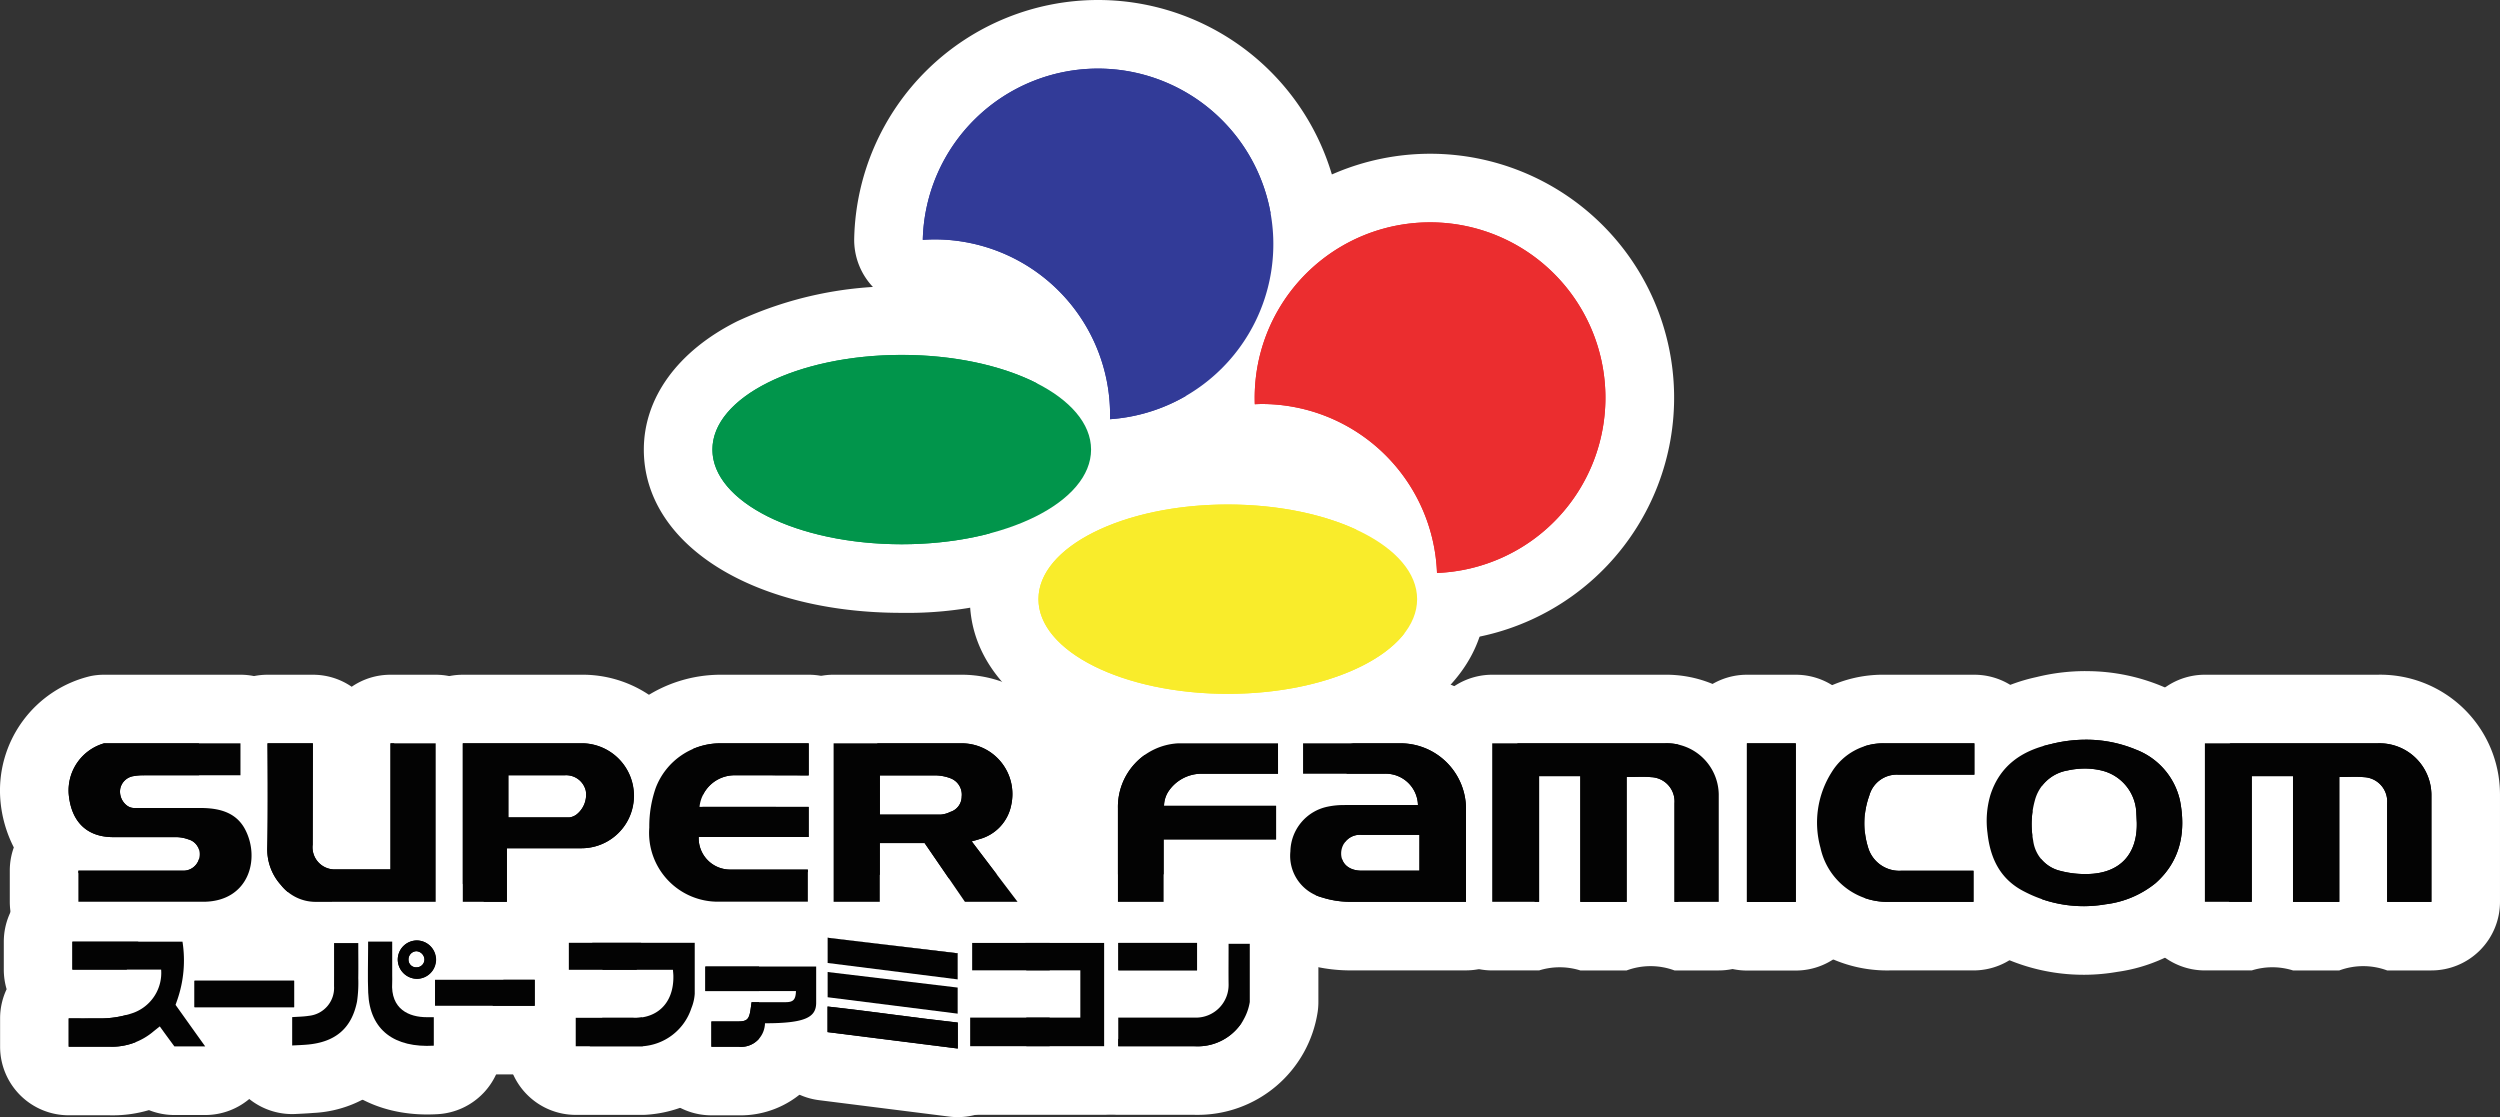 <?xml version="1.0" encoding="UTF-8" standalone="no"?>
<svg
   viewBox="0 0 255.12 114"
   version="1.1"
   id="svg188"
   sodipodi:docname="snes.svg"
   width="255.12"
   height="114"
   inkscape:version="1.1 (c68e22c387, 2021-05-23)"
   xmlns:inkscape="http://www.inkscape.org/namespaces/inkscape"
   xmlns:sodipodi="http://sodipodi.sourceforge.net/DTD/sodipodi-0.dtd"
   xmlns="http://www.w3.org/2000/svg"
   xmlns:svg="http://www.w3.org/2000/svg"
   xmlns:rdf="http://www.w3.org/1999/02/22-rdf-syntax-ns#"
   xmlns:cc="http://creativecommons.org/ns#"
   xmlns:dc="http://purl.org/dc/elements/1.1/">
  <rect x="0" y="0" width="255.12" height="114" fill="#333333" stroke="none"/>
  <defs
     id="defs192" />
  <sodipodi:namedview
     id="namedview190"
     pagecolor="#ffffff"
     bordercolor="#666666"
     borderopacity="1.0"
     inkscape:pageshadow="2"
     inkscape:pageopacity="0.0"
     inkscape:pagecheckerboard="0"
     showgrid="false"
     fit-margin-top="0"
     fit-margin-left="0"
     fit-margin-right="0"
     fit-margin-bottom="0"
     inkscape:zoom="1.113"
     inkscape:cx="127.13387"
     inkscape:cy="56.603774"
     inkscape:window-width="1920"
     inkscape:window-height="1138"
     inkscape:window-x="-8"
     inkscape:window-y="-8"
     inkscape:window-maximized="1"
     inkscape:current-layer="svg188" />
  <title
     id="title2">logo</title>
  <g
     id="g1108"
     transform="translate(-372.443)">
    <g
       id="Layer_2"
       data-name="Layer 2">
      <rect
         x="478.418"
         y="73.122"
         width="5.367"
         height="4.333"
         fill="#ffffff"
         id="rect4" />
    </g>
    <g
       id="Ebene_1"
       data-name="Ebene 1">
      <path
         d="m 543.321,95.531 a 3.5,3.5 0 0 0 -4.883,0 h -4.727 a 3.501,3.501 0 0 0 -4.208,-10e-4 h -4.783 a 3.5,3.5 0 0 1 -3.5,-3.5 V 75.855 a 3.5,3.5 0 0 1 3.5,-3.5 h 17.612 a 8.781,8.781 0 0 1 9.003,8.609 l 0.001,11.067 a 3.5,3.5 0 0 1 -3.5,3.5 z"
         fill="#030303"
         id="path7" />
      <path
         d="m 542.333,75.855 a 5.299,5.299 0 0 1 5.504,5.204 v 10.972 h -4.516 V 81.976 a 2.483,2.483 0 0 0 -2.363,-2.668 c -0.308,-0.028 -0.617,-0.037 -0.931,-0.037 -0.515,0 -1.041,0.024 -1.589,0.024 v 12.736 h -4.726 v -12.825 h -4.208 V 92.03 h -4.783 V 75.855 h 17.612 m 0,-7 h -17.612 a 7,7 0 0 0 -7,7 V 92.03 a 7,7 0 0 0 7,7 h 4.783 a 7.041,7.041 0 0 1 4.208,0.001 h 4.726 a 7.03,7.03 0 0 1 4.883,0 h 4.516 a 7,7 0 0 0 7,-7 V 81.059 q 0,-0.096 -0.003,-0.191 A 12.366,12.366 0 0 0 542.333,68.855 Z"
         fill="#ffffff"
         id="path9" />
      <path
         d="m 616.047,95.531 a 3.5,3.5 0 0 0 -4.882,0 h -4.727 a 3.501,3.501 0 0 0 -4.208,-10e-4 H 597.447 a 3.5,3.5 0 0 1 -3.5,-3.5 V 75.855 a 3.5,3.5 0 0 1 3.5,-3.5 h 17.611 a 8.782,8.782 0 0 1 9.004,8.609 l 10e-4,11.067 a 3.5,3.5 0 0 1 -3.5,3.5 z"
         fill="#030303"
         id="path11" />
      <path
         d="m 615.059,75.855 a 5.299,5.299 0 0 1 5.505,5.204 v 10.972 H 616.047 V 81.976 a 2.483,2.483 0 0 0 -2.363,-2.668 c -0.308,-0.028 -0.617,-0.037 -0.931,-0.037 -0.515,0 -1.041,0.024 -1.589,0.024 v 12.736 h -4.726 v -12.825 H 602.23 c 0,4.222 0,12.824 0,12.824 h -4.783 V 75.855 h 17.611 m 0,-7 h -17.611 a 7,7 0 0 0 -7,7 V 92.03 a 7,7 0 0 0 7,7 H 602.23 a 7.02,7.02 0 0 1 4.208,0.001 h 4.726 a 7.03,7.03 0 0 1 4.882,0 h 4.516 a 7,7 0 0 0 7,-7 V 81.059 q 0,-0.096 -0.003,-0.191 a 12.222,12.222 0 0 0 -12.502,-12.013 z"
         fill="#ffffff"
         id="path13" />
      <path
         d="m 470.912,95.53 a 3.499,3.499 0 0 1 -2.886,-1.52 l -2.304,-3.357 v 1.377 a 3.5,3.5 0 0 1 -3.5,3.5 h -4.711 a 3.5,3.5 0 0 1 -3.5,-3.5 V 75.855 a 3.5,3.5 0 0 1 3.5,-3.5 h 13.041 a 8.679,8.679 0 0 1 8.513,10.498 7.847,7.847 0 0 1 -2.227,4.118 l 2.234,2.945 a 3.5,3.5 0 0 1 -2.79,5.614 z"
         fill="#030303"
         id="path15" />
      <path
         d="m 466.432,75.854 q 2.06,0 4.118,0.001 a 5.178,5.178 0 0 1 5.087,6.289 4.501,4.501 0 0 1 -3.239,3.484 c -0.237,0.08 -0.479,0.142 -0.795,0.232 1.527,2.015 3.115,4.104 4.681,6.17 h -5.372 l -4.115,-5.998 h -4.574 v 5.998 H 457.511 v -16.175 h 0.683 q 4.119,0 8.238,-0.001 m -4.198,7.275 h 6.215 a 2.708,2.708 0 0 0 0.971,-0.275 1.644,1.644 0 0 0 1.161,-1.572 1.782,1.782 0 0 0 -1.143,-1.861 4.509,4.509 0 0 0 -1.474,-0.293 h -5.731 c 5.8e-4,0 5.8e-4,2.689 5.8e-4,4 m 4.198,-14.275 -4.12,5.4e-4 -4.118,5.4e-4 H 457.511 a 7,7 0 0 0 -7,7 v 16.175 a 7,7 0 0 0 7,7 h 4.711 a 6.971,6.971 0 0 0 4.345,-1.511 7,7 0 0 0 4.345,1.511 h 5.372 a 7,7 0 0 0 5.579,-11.227 l -0.639,-0.843 a 11.645,11.645 0 0 0 1.269,-3.401 12.177,12.177 0 0 0 -11.938,-14.703 l -4.122,-0.001 z"
         fill="#ffffff"
         id="path17" />
      <path
         d="m 510.034,95.525 a 13.041,13.041 0 0 1 -3.717,-0.604 7.846,7.846 0 0 1 -5.686,-8.243 8.488,8.488 0 0 1 2.212,-5.352 3.485,3.485 0 0 1 -0.926,-2.371 v -3.1 a 3.5,3.5 0 0 1 3.5,-3.5 h 9.803 a 10.134,10.134 0 0 1 10.321,9.964 c 10e-4,0.036 0.002,9.706 0.002,9.706 a 3.5,3.5 0 0 1 -3.5,3.5 z"
         fill="#030303"
         id="path19" />
      <path
         d="m 515.22,75.855 a 6.694,6.694 0 0 1 6.824,6.57 v 9.599 h -12.01 a 9.436,9.436 0 0 1 -2.666,-0.442 4.388,4.388 0 0 1 -3.243,-4.704 4.755,4.755 0 0 1 3.787,-4.556 7.819,7.819 0 0 1 1.568,-0.168 h 7.663 a 3.29,3.29 0 0 0 -3.347,-3.2 H 505.418 v -3.1 h 9.802 m 2.076,9.344 h -5.879 a 1.908,1.908 0 0 0 -2.111,1.857 c -0.017,1.08 0.798,1.793 2.065,1.796 h 5.924 c 6.1e-4,0 6.1e-4,-2.352 6.1e-4,-3.652 m 4.748,6.825 v 0 M 515.22,68.855 h -9.802 a 7,7 0 0 0 -7,7 v 3.1 a 6.996,6.996 0 0 0 0.322,2.105 12.184,12.184 0 0 0 -1.603,5.417 11.352,11.352 0 0 0 8.136,11.785 16.511,16.511 0 0 0 4.666,0.762 q 0.048,6.3e-4 0.095,6.4e-4 h 12.01 a 7,7 0 0 0 7,-7 v -9.599 q 0,-0.107 -0.003,-0.214 A 13.74,13.74 0 0 0 515.22,68.855 Z"
         fill="#ffffff"
         id="path21" />
      <path
         d="m 380.444,95.523 a 3.499,3.499 0 0 1 -3.5,-3.499 v -3.176 a 3.487,3.487 0 0 1 1.021,-2.47 8.74,8.74 0 0 1 -2,-5.092 8.528,8.528 0 0 1 6.417,-8.862 3.523,3.523 0 0 1 0.687,-0.068 h 13.916 a 3.5,3.5 0 0 1 3.5,3.5 v 3.259 a 3.488,3.488 0 0 1 -0.952,2.4 7.56,7.56 0 0 1 1.051,1.547 8.905,8.905 0 0 1 -0.141,8.602 8.17,8.17 0 0 1 -7.112,3.859 z"
         fill="#030303"
         id="path23" />
      <path
         d="m 396.983,75.856 v 3.259 h -0.671 q -1.994,0 -3.988,-3.3e-4 -2.662,0 -5.325,0.003 a 4.947,4.947 0 0 0 -0.879,0.077 1.629,1.629 0 0 0 -1.405,1.29 1.787,1.787 0 0 0 0.755,1.773 1.262,1.262 0 0 0 0.705,0.2 h 7.031 c 1.743,0.05 3.381,0.498 4.266,2.211 1.545,2.991 0.354,7.288 -4.195,7.354 h -12.834 v -3.175 l 10.579,-6e-4 a 1.658,1.658 0 0 0 1.782,-1.445 1.565,1.565 0 0 0 -1.141,-1.747 3.741,3.741 0 0 0 -1.23,-0.229 h -6.525 c -2.662,-0.039 -4.217,-1.623 -4.457,-4.438 a 5.006,5.006 0 0 1 3.616,-5.133 h 13.915 m -16.54,16.167 v 0 m 16.54,-23.167 h -13.915 a 7,7 0 0 0 -1.373,0.136 12.002,12.002 0 0 0 -9.218,12.59 12.958,12.958 0 0 0 1.377,4.897 6.988,6.988 0 0 0 -0.411,2.369 v 3.175 a 7,7 0 0 0 7,7 h 12.834 q 0.051,0 0.102,-7.4e-4 a 11.599,11.599 0 0 0 10.064,-5.561 12.426,12.426 0 0 0 0.248,-12.005 q -0.032,-0.062 -0.066,-0.126 a 6.992,6.992 0 0 0 0.358,-2.215 v -3.259 a 7,7 0 0 0 -7,-7 z"
         fill="#ffffff"
         id="path25" />
      <path
         d="M 585.068,95.974 A 16.795,16.795 0 0 1 577.448,94.11 c -3.316,-1.67 -5.223,-4.607 -5.665,-8.727 a 12.74,12.74 0 0 1 0.444,-5.326 c 0.881,-2.74 3.1,-6.267 8.669,-7.519 l 0.157,-0.036 a 17.426,17.426 0 0 1 4.096,-0.518 c 0.026,-4.9e-4 0.157,-4.9e-4 0.195,0.001 a 16.787,16.787 0 0 1 6.555,1.342 10.591,10.591 0 0 1 6.451,7.737 c 1.148,5.967 -1.319,9.633 -3.593,11.659 a 13.481,13.481 0 0 1 -6.854,3.005 16.762,16.762 0 0 1 -2.836,0.245 z M 583.446,85.441 c 0.009,0 0.062,0.027 0.158,0.053 a 6.297,6.297 0 0 0 1.655,0.203 l 0.188,-0.002 c 1.21,-0.029 1.582,-0.264 1.549,-1.669 l -0.038,-0.76 c -0.062,-1.021 -0.634,-1.17 -0.849,-1.227 a 3.47,3.47 0 0 0 -0.885,-0.108 5.31,5.31 0 0 0 -1.083,0.122 c -0.424,0.088 -0.558,0.18 -0.696,0.652 a 5.548,5.548 0 0 0 -0.068,2.507 0.75,0.75 0 0 0 0.067,0.231 z"
         fill="#030303"
         id="path27" />
      <path
         d="m 585.23,75.485 a 13.237,13.237 0 0 1 5.205,1.022 7.245,7.245 0 0 1 4.479,5.222 c 0.609,3.165 0.051,6.122 -2.484,8.382 a 9.994,9.994 0 0 1 -5.119,2.169 13.02,13.02 0 0 1 -8.286,-1.295 c -2.454,-1.237 -3.483,-3.38 -3.761,-5.975 a 9.335,9.335 0 0 1 0.296,-3.883 c 0.961,-2.988 3.191,-4.519 6.104,-5.174 a 14.558,14.558 0 0 1 3.566,-0.468 m 0.03,13.711 q 0.136,0 0.271,-0.003 c 3.247,-0.079 5.043,-2.018 4.966,-5.252 -0.014,-0.294 -0.025,-0.59 -0.043,-0.885 a 4.619,4.619 0 0 0 -3.455,-4.404 6.964,6.964 0 0 0 -1.772,-0.223 8.773,8.773 0 0 0 -1.8,0.196 4.167,4.167 0 0 0 -3.337,3.093 9.019,9.019 0 0 0 -0.162,4.074 3.633,3.633 0 0 0 2.744,3.073 9.782,9.782 0 0 0 2.59,0.329 m -0.03,-20.711 q -0.08,0 -0.159,0.002 A 20.9,20.9 0 0 0 580.285,69.089 l -0.153,0.034 c -5.607,1.262 -9.596,4.763 -11.236,9.861 a 16.157,16.157 0 0 0 -0.593,6.768 c 0.718,6.702 4.514,9.944 7.571,11.485 a 20.016,20.016 0 0 0 12.623,1.942 16.807,16.807 0 0 0 8.593,-3.844 c 4.166,-3.713 5.836,-9.016 4.697,-14.928 A 14.213,14.213 0 0 0 593.364,70.15 20.071,20.071 0 0 0 585.46,68.489 q -0.115,-0.004 -0.231,-0.004 z m -1.733,15.7 z"
         fill="#ffffff"
         id="path29" />
      <path
         d="m 445.809,95.515 c -0.054,0 -0.107,-0.002 -0.161,-0.004 a 10.54,10.54 0 0 1 -10.445,-11.191 15.038,15.038 0 0 1 0.895,-5.191 10.487,10.487 0 0 1 9.922,-6.774 h 8.947 a 3.5,3.5 0 0 1 3.5,3.5 v 3.272 a 3.494,3.494 0 0 1 -0.393,1.61 3.482,3.482 0 0 1 0.39,1.605 v 3.073 a 3.484,3.484 0 0 1 -0.462,1.739 3.496,3.496 0 0 1 0.379,1.584 v 3.276 a 3.5,3.5 0 0 1 -3.5,3.5 z"
         fill="#030303"
         id="path31" />
      <path
         d="m 454.967,75.856 v 3.272 c 0,0 -4.541,-0.014 -6.746,-0.014 -0.356,0 -0.651,3.7e-4 -0.856,0.001 a 3.6,3.6 0 0 0 -3.54,3.227 c 3.708,6.3e-4 7.407,6.3e-4 11.14,6.3e-4 v 3.073 h -11.222 a 3.207,3.207 0 0 0 3.252,3.323 c 0.929,0.001 2.315,0.002 3.667,0.002 2.153,0 4.22,-9.2e-4 4.22,-9.2e-4 v 3.276 h -9.072 a 7.02,7.02 0 0 1 -7.108,-7.568 11.926,11.926 0 0 1 0.653,-4.033 7.048,7.048 0 0 1 6.667,-4.559 h 8.947 m 0,-7 h -8.947 a 14.1,14.1 0 0 0 -13.178,8.989 18.375,18.375 0 0 0 -1.137,6.352 c -0.296,8.2 5.5,14.429 13.782,14.811 q 0.161,0.007 0.322,0.007 h 9.072 a 7,7 0 0 0 7,-7 v -3.276 a 6.998,6.998 0 0 0 -0.16,-1.487 7.008,7.008 0 0 0 0.243,-1.837 v -3.073 a 7.017,7.017 0 0 0 -0.185,-1.606 6.997,6.997 0 0 0 0.187,-1.609 v -3.272 a 7,7 0 0 0 -7,-7 z"
         fill="#ffffff"
         id="path33" />
      <path
         d="m 404.744,95.53 a 7.971,7.971 0 0 1 -6.325,-2.983 8.845,8.845 0 0 1 -2.201,-6.066 c 0.085,-3.13 0.025,-10.522 0.024,-10.596 a 3.5,3.5 0 0 1 3.5,-3.529 h 4.626 a 3.5,3.5 0 0 1 3.5,3.507 l -0.018,9.36 h 0.94 v -9.367 a 3.5,3.5 0 0 1 3.5,-3.5 h 4.611 a 3.5,3.5 0 0 1 3.5,3.5 v 16.17 a 3.5,3.5 0 0 1 -3.499,3.5 z"
         fill="#030303"
         id="path35" />
      <path
         d="M 416.903,75.856 V 92.026 l -12.138,0.005 h -0.021 a 4.487,4.487 0 0 1 -3.626,-1.713 5.419,5.419 0 0 1 -1.401,-3.743 c 0.087,-3.229 0.026,-10.719 0.026,-10.719 h 4.626 l -0.02,10.337 a 2.259,2.259 0 0 0 2.213,2.53 h 5.73 V 75.856 h 4.612 m -12.534,0 h 0.005 m 12.529,-7 h -4.612 a 6.968,6.968 0 0 0 -3.959,1.226 6.965,6.965 0 0 0 -3.958,-1.226 h -4.631 a 7,7 0 0 0 -7,7.057 c 6.1e-4,0.074 0.059,7.404 -0.024,10.472 a 12.364,12.364 0 0 0 3.002,8.391 11.515,11.515 0 0 0 9.022,4.254 l 12.162,-0.005 a 7,7 0 0 0 6.997,-7 V 75.856 a 7,7 0 0 0 -7,-7 z"
         fill="#ffffff"
         id="path37" />
      <path
         d="m 419.67,95.526 a 3.5,3.5 0 0 1 -3.5,-3.5 V 75.856 a 3.5,3.5 0 0 1 3.5,-3.5 l 12.391,-0.002 a 8.855,8.855 0 0 1 -0.263,17.707 c -0.891,0.004 -4.129,0.004 -4.129,0.004 v 1.96 a 3.5,3.5 0 0 1 -3.5,3.5 z"
         fill="#030303"
         id="path39" />
      <path
         d="m 432.061,75.854 a 5.357,5.357 0 0 1 -0.277,10.707 q -1.316,0.006 -2.633,0.005 -2.169,0 -4.338,-0.003 h -0.643 v 5.463 h -4.499 V 75.856 h 12.277 q 0.057,-0.002 0.114,-0.002 m -7.74,7.561 h 6.224 a 1.526,1.526 0 0 0 0.745,-0.309 2.569,2.569 0 0 0 0.934,-2.398 2.055,2.055 0 0 0 -2.156,-1.593 h -5.748 v 4.301 m 7.74,-14.561 q -0.092,0 -0.185,0.002 h -12.206 a 7,7 0 0 0 -7,7 v 16.17 a 7,7 0 0 0 7,7 h 4.499 a 7.003,7.003 0 0 0 6.83,-5.462 q 0.408,-0.001 0.816,-0.003 a 12.239,12.239 0 0 0 11.893,-15.557 12.192,12.192 0 0 0 -11.647,-9.15 z"
         fill="#ffffff"
         id="path41" />
      <path
         d="m 486.526,95.532 a 3.5,3.5 0 0 1 -3.5,-3.5 v -9.561 a 10.042,10.042 0 0 1 9.474,-10.112 c 0.037,-0.002 10.362,-0.003 10.362,-0.003 a 3.5,3.5 0 0 1 3.5,3.5 v 3.101 a 3.488,3.488 0 0 1 -0.513,1.826 3.492,3.492 0 0 1 0.313,1.451 v 3.423 a 3.5,3.5 0 0 1 -3.5,3.5 h -7.976 v 2.875 a 3.5,3.5 0 0 1 -3.5,3.5 z"
         fill="#030303"
         id="path43" />
      <path
         d="m 502.862,75.856 v 3.101 h -7.894 a 4.068,4.068 0 0 0 -3.27,1.774 2.778,2.778 0 0 0 -0.468,1.502 H 502.663 v 3.423 h -11.476 v 6.375 h -4.661 v -9.56 a 6.496,6.496 0 0 1 6.087,-6.614 l 10.249,-0.001 m 0,-7 h -8.5e-4 l -10.249,0.001 q -0.113,0 -0.226,0.004 a 13.569,13.569 0 0 0 -12.86,13.61 v 9.56 a 7,7 0 0 0 7,7 h 4.661 a 7,7 0 0 0 6.972,-6.375 h 4.503 a 7,7 0 0 0 7,-7 v -3.423 a 7.04,7.04 0 0 0 -0.107,-1.223 6.999,6.999 0 0 0 0.306,-2.053 v -3.101 a 7,7 0 0 0 -7,-7 z"
         fill="#ffffff"
         id="path45" />
      <path
         d="m 565.303,95.53 a 10.522,10.522 0 0 1 -10.48,-8.17 13.172,13.172 0 0 1 1.619,-10.493 9.703,9.703 0 0 1 8.373,-4.511 h 9.109 a 3.5,3.5 0 0 1 3.5,3.5 v 3.199 a 3.5,3.5 0 0 1 -3.5,3.5 h -7.489 a 4.703,4.703 0 0 0 -0.041,2.801 l 7.438,0.002 a 3.5,3.5 0 0 1 3.5,3.5 v 3.172 a 3.5,3.5 0 0 1 -3.5,3.5 z"
         fill="#030303"
         id="path47" />
      <path
         d="m 573.925,75.856 v 3.199 h -7.729 a 2.9,2.9 0 0 0 -2.995,2.133 8.277,8.277 0 0 0 -0.139,5.239 3.316,3.316 0 0 0 3.375,2.431 h 7.396 v 3.172 h -8.53 a 6.987,6.987 0 0 1 -7.085,-5.519 9.612,9.612 0 0 1 1.159,-7.737 6.163,6.163 0 0 1 5.446,-2.918 h 9.102 m -0.092,13.001 v 0 m 0.092,-20.001 h -9.102 a 13.109,13.109 0 0 0 -11.316,6.105 16.633,16.633 0 0 0 -2.079,13.247 13.932,13.932 0 0 0 13.876,10.822 h 8.53 a 7,7 0 0 0 7,-7 v -3.172 a 6.976,6.976 0 0 0 -1.957,-4.855 6.979,6.979 0 0 0 2.049,-4.948 v -3.199 a 7,7 0 0 0 -7,-7 z"
         fill="#ffffff"
         id="path49" />
      <path
         d="m 471.446,110.264 a 3.5,3.5 0 0 1 -3.5,-3.5 v -2.919 a 3.491,3.491 0 0 1 1.071,-2.52 3.482,3.482 0 0 1 -0.868,-2.307 v -2.794 a 3.5,3.5 0 0 1 3.5,-3.5 h 13.469 a 3.5,3.5 0 0 1 3.5,3.5 v 10.54 a 3.5,3.5 0 0 1 -3.5,3.5 z"
         fill="#030303"
         id="path51" />
      <path
         d="m 485.118,96.224 v 10.54 h -13.672 v -2.919 h 11.243 v -4.827 h -11.039 v -2.795 h 13.468 m 0,-7 h -13.468 a 7,7 0 0 0 -7,7 v 2.795 a 6.995,6.995 0 0 0 0.332,2.137 6.978,6.978 0 0 0 -0.536,2.69 v 2.919 a 7,7 0 0 0 7,7 h 13.672 a 7,7 0 0 0 7,-7 V 96.224 a 7,7 0 0 0 -7,-7 z"
         fill="#ffffff"
         id="path53" />
      <path
         d="m 383.604,110.311 h -4.152 a 3.5,3.5 0 0 1 -3.5,-3.5 v -2.885 a 3.5,3.5 0 0 1 1.031,-2.481 c 0.068,-0.068 0.139,-0.132 0.211,-0.194 a 3.486,3.486 0 0 1 -0.864,-2.303 V 96.098 a 3.5,3.5 0 0 1 3.5,-3.5 h 11.235 a 3.5,3.5 0 0 1 3.466,3.013 16.178,16.178 0 0 1 -0.31,6.328 c 0.663,0.931 1.498,2.1 2.002,2.8 a 3.5,3.5 0 0 1 -2.84,5.546 h -3.144 a 3.496,3.496 0 0 1 -2.287,-0.851 9.576,9.576 0 0 1 -4.02,0.883 q -0.163,0 -0.329,-0.006 z"
         fill="#030303"
         id="path55" />
      <path
         d="m 391.066,96.098 a 12.31,12.31 0 0 1 -0.536,5.954 c -0.063,0.177 -0.173,0.492 -0.173,0.492 0,0 2.086,2.933 3.027,4.241 h -3.143 c 0,0 -1.072,-1.448 -1.491,-2.044 -0.216,0.171 -0.409,0.324 -0.603,0.478 a 6.604,6.604 0 0 1 -4.215,1.598 c -0.087,0 -0.175,-0.002 -0.264,-0.005 h -4.215 V 103.926 c 0,0 0.776,0.004 1.597,0.004 0.487,0 0.99,-0.001 1.357,-0.006 a 10.149,10.149 0 0 0 3.662,-0.572 4.337,4.337 0 0 0 2.819,-4.404 H 379.831 v -2.85 h 11.235 m 0,-7 H 379.831 a 7,7 0 0 0 -7,7 v 2.85 a 6.999,6.999 0 0 0 0.289,1.996 6.999,6.999 0 0 0 -0.667,2.982 v 2.886 a 7,7 0 0 0 7,7 h 4.099 q 0.191,0.005 0.38,0.005 a 13.029,13.029 0 0 0 3.711,-0.532 6.995,6.995 0 0 0 2.598,0.5 h 3.143 a 7,7 0 0 0 5.681,-11.09 c -0.291,-0.404 -0.691,-0.964 -1.105,-1.543 a 20.058,20.058 0 0 0 0.038,-6.028 7,7 0 0 0 -6.932,-6.026 z"
         fill="#ffffff"
         id="path57" />
      <rect
         x="547.211"
         y="72.357"
         width="11.989"
         height="23.185"
         rx="3.5"
         fill="#030303"
         id="rect59" />
      <path
         d="m 555.7,75.856 v 16.185 h -4.989 v -16.185 h 4.989 m 0,-7 h -4.989 a 7,7 0 0 0 -7,7 v 16.185 a 7,7 0 0 0 7,7 h 4.989 a 7,7 0 0 0 7,-7 v -16.185 a 7,7 0 0 0 -7,-7 z"
         fill="#ffffff"
         id="path61" />
      <path
         d="m 431.194,110.27 a 3.5,3.5 0 0 1 -3.5,-3.5 v -2.905 a 3.485,3.485 0 0 1 0.699,-2.099 3.495,3.495 0 0 1 -1.401,-2.801 v -2.752 a 3.5,3.5 0 0 1 3.5,-3.5 h 12.847 a 3.5,3.5 0 0 1 3.5,3.5 v 5.197 a 8.155,8.155 0 0 1 -0.562,2.697 9.147,9.147 0 0 1 -8.022,6.152 c -0.099,0.009 -0.197,0.013 -0.296,0.013 z"
         fill="#030303"
         id="path63" />
      <path
         d="m 443.34,96.213 v 5.197 a 4.665,4.665 0 0 1 -0.342,1.474 5.654,5.654 0 0 1 -5.039,3.888 l -6.764,-10e-4 v -2.906 h 5.807 q 0.133,0.007 0.263,0.007 c 2.238,0 3.954,-1.493 3.895,-4.302 -0.004,-0.186 -0.027,-0.372 -0.045,-0.605 h -10.622 v -2.752 h 12.847 m 0,-7 h -12.847 a 7,7 0 0 0 -7,7 v 2.752 a 6.968,6.968 0 0 0 0.868,3.379 7.025,7.025 0 0 0 -0.166,1.521 v 2.906 a 7,7 0 0 0 6.999,7 l 6.764,10e-4 h 0.001 q 0.297,0 0.593,-0.025 a 12.687,12.687 0 0 0 11.001,-8.407 11.461,11.461 0 0 0 0.785,-3.766 q 0.002,-0.082 0.002,-0.164 v -5.197 a 7,7 0 0 0 -7,-7 z"
         fill="#ffffff"
         id="path65" />
      <path
         d="m 445.041,110.315 a 3.5,3.5 0 0 1 -3.5,-3.5 v -2.578 a 3.502,3.502 0 0 1 0.128,-0.941 3.486,3.486 0 0 1 -0.746,-2.16 V 98.631 a 3.5,3.5 0 0 1 3.5,-3.5 h 11.309 a 3.5,3.5 0 0 1 3.5,3.5 v 3.685 c 0,4.191 -3.539,5.25 -6.323,5.517 a 6.001,6.001 0 0 1 -5.115,2.482 z"
         fill="#030303"
         id="path67" />
      <path
         d="m 455.732,98.631 v 3.684 c 0,1.472 -1.036,2.108 -5.223,2.108 a 2.588,2.588 0 0 1 -0.169,0.844 2.436,2.436 0 0 1 -2.547,1.548 h -2.753 v -2.578 h 2.7 c 0.9,0 1.131,-0.197 1.278,-1.101 0.044,-0.27 0.077,-0.542 0.123,-0.865 0.714,0 1.427,0.002 2.139,0.002 q 0.668,0 1.336,-0.003 c 0.784,-0.004 1.019,-0.251 1.052,-1.132 -3.072,-10e-4 -6.142,-10e-4 -9.246,-10e-4 v -2.505 h 11.309 m 0,-7 H 444.423 a 7,7 0 0 0 -7,7 v 2.505 a 6.974,6.974 0 0 0 0.621,2.887 c -0.002,0.071 -0.003,0.143 -0.003,0.215 v 2.578 a 7,7 0 0 0 7,7 h 2.753 a 9.654,9.654 0 0 0 6.886,-2.674 11.663,11.663 0 0 0 2.822,-0.809 8.533,8.533 0 0 0 5.23,-8.017 v -3.684 a 7,7 0 0 0 -7,-7 z"
         fill="#ffffff"
         id="path69" />
      <path
         d="m 486.558,110.264 a 3.5,3.5 0 0 1 -3.5,-3.5 v -2.919 a 3.5,3.5 0 0 1 3.5,-3.5 h 7.759 c -0.009,-0.791 -0.006,-1.583 -0.003,-2.375 l 0.002,-1.655 a 3.5,3.5 0 0 1 3.5,-3.5 h 2.163 a 3.5,3.5 0 0 1 3.5,3.5 v 5.939 a 3.462,3.462 0 0 1 -0.036,0.502 8.8,8.8 0 0 1 -8.966,7.511 z"
         fill="#030303"
         id="path71" />
      <path
         d="m 499.98,96.315 v 5.94 a 5.364,5.364 0 0 1 -5.503,4.513 c -0.055,0 -0.11,-8.2e-4 -0.164,-0.002 h -7.754 v -2.919 h 7.975 c 0.043,0.002 0.085,0.003 0.128,0.003 a 3.348,3.348 0 0 0 3.157,-3.374 c -0.015,-1.203 -0.002,-2.408 -0.002,-3.612 V 96.315 h 2.163 m 0,-7 h -2.163 a 7,7 0 0 0 -7,7 v 0.531 h -4.258 a 7,7 0 0 0 -7,7 v 2.919 a 7,7 0 0 0 7,7 h 7.671 q 0.123,0.002 0.248,0.002 a 12.377,12.377 0 0 0 12.431,-10.508 6.999,6.999 0 0 0 0.072,-1.005 V 96.314 a 7,7 0 0 0 -7,-7 z"
         fill="#ffffff"
         id="path73" />
      <path
         d="m 416.043,110.23 c -5.654,0 -9.303,-3.37 -9.523,-8.795 -0.046,-1.133 -0.034,-2.241 -0.023,-3.313 0.005,-0.462 0.01,-0.925 0.01,-1.388 l 10e-4,-0.643 a 3.5,3.5 0 0 1 3.5,-3.5 h 2.459 a 3.5,3.5 0 0 1 3.5,3.5 l 0.002,3.63 c 0.003,0.194 0.004,0.388 -0.002,0.581 h 0.745 a 3.5,3.5 0 0 1 3.5,3.5 v 2.909 a 3.5,3.5 0 0 1 -3.297,3.494 c -0.296,0.018 -0.587,0.025 -0.871,0.025 z"
         fill="#030303"
         id="path75" />
      <path
         d="m 412.467,96.091 v 3.473 c 0,0.232 0.013,0.466 -0.002,0.697 -0.178,2.736 1.737,3.541 3.522,3.541 h 0.725 v 2.908 c -0.227,0.013 -0.451,0.02 -0.669,0.02 -3.576,0 -5.877,-1.775 -6.026,-5.437 -0.062,-1.517 -0.01,-3.04 -0.01,-4.559 10e-4,-0.206 10e-4,-0.412 10e-4,-0.643 h 2.46 m 0,-7 h -2.46 a 7,7 0 0 0 -7,7 l -10e-4,0.602 c -1.2e-4,0.491 -0.005,0.941 -0.01,1.392 -0.012,1.117 -0.024,2.271 0.026,3.494 0.294,7.267 5.527,12.151 13.02,12.151 0.35,0 0.709,-0.01 1.075,-0.032 a 7,7 0 0 0 6.594,-6.988 v -2.908 a 7.002,7.002 0 0 0 -4.244,-6.437 V 96.091 a 7,7 0 0 0 -7,-7 z"
         fill="#ffffff"
         id="path77" />
      <path
         d="m 470.171,106.941 a 3.488,3.488 0 0 1 -0.438,-0.027 L 456.464,105.238 a 3.499,3.499 0 0 1 -3.062,-3.472 V 99.193 a 3.498,3.498 0 0 1 3.915,-3.475 l 13.269,1.586 a 3.5,3.5 0 0 1 3.085,3.475 v 2.662 a 3.501,3.501 0 0 1 -3.5,3.5 z"
         fill="#030303"
         id="path79" />
      <path
         d="m 456.902,99.193 13.269,1.586 v 2.662 l -13.269,-1.675 V 99.193 m -2.7e-4,-7 a 7,7 0 0 0 -7,7 v 2.573 a 7,7 0 0 0 6.123,6.945 l 13.269,1.675 a 7,7 0 0 0 7.877,-6.945 v -2.662 a 7,7 0 0 0 -6.169,-6.951 l -13.269,-1.586 a 7.001,7.001 0 0 0 -0.831,-0.05 z"
         fill="#ffffff"
         id="path81" />
      <path
         d="m 470.171,103.445 a 3.583,3.583 0 0 1 -0.438,-0.027 l -13.269,-1.675 a 3.501,3.501 0 0 1 -3.062,-3.473 v -2.574 a 3.499,3.499 0 0 1 3.916,-3.475 l 13.269,1.587 a 3.5,3.5 0 0 1 3.084,3.475 v 2.662 a 3.5,3.5 0 0 1 -3.5,3.5 z"
         fill="#030303"
         id="path83" />
      <path
         d="m 456.902,95.696 13.269,1.587 v 2.661 l -13.269,-1.675 v -2.574 m -3e-4,-7 a 7,7 0 0 0 -7,7 v 2.574 a 7,7 0 0 0 6.123,6.945 l 13.269,1.675 a 7,7 0 0 0 7.877,-6.945 V 97.283 a 7,7 0 0 0 -6.168,-6.95 l -13.269,-1.587 a 7.004,7.004 0 0 0 -0.832,-0.05 z"
         fill="#ffffff"
         id="path85" />
      <path
         d="m 470.182,110.5 a 3.463,3.463 0 0 1 -0.438,-0.027 l -13.289,-1.676 a 3.5,3.5 0 0 1 -3.062,-3.473 v -2.611 a 3.5,3.5 0 0 1 3.5,-3.5 3.464,3.464 0 0 1 0.382,0.021 c 2.234,0.245 4.472,0.535 6.713,0.826 2.187,0.284 4.378,0.568 6.577,0.81 a 3.5,3.5 0 0 1 3.117,3.479 v 2.651 a 3.499,3.499 0 0 1 -3.5,3.5 z"
         fill="#030303"
         id="path87" />
      <path
         d="m 456.893,102.713 c 4.414,0.485 8.836,1.146 13.289,1.636 V 107 c -4.439,-0.559 -8.845,-1.115 -13.289,-1.676 v -2.611 m -3.1e-4,-7 a 7,7 0 0 0 -7,7 v 2.611 a 7,7 0 0 0 6.124,6.945 l 0.609,0.077 12.681,1.599 A 7,7 0 0 0 477.182,107 v -2.651 a 7,7 0 0 0 -6.234,-6.958 c -2.157,-0.237 -4.373,-0.525 -6.517,-0.803 -2.211,-0.287 -4.496,-0.583 -6.774,-0.833 a 7.002,7.002 0 0 0 -0.764,-0.042 z"
         fill="#ffffff"
         id="path89" />
      <path
         d="m 402.259,110.189 a 3.499,3.499 0 0 1 -3.5,-3.5 v -2.894 a 3.5,3.5 0 0 1 3.239,-3.49 c 0.211,-0.016 0.899,-0.051 1.033,-0.06 0.004,-0.889 0.003,-1.743 0.003,-2.608 l -10e-4,-1.401 a 3.5,3.5 0 0 1 3.5,-3.5 h 2.471 a 3.5,3.5 0 0 1 3.5,3.5 l 0.004,1.172 c 0.004,0.82 0.008,1.642 -0.004,2.464 l -0.002,0.45 a 12.878,12.878 0 0 1 -0.193,2.576 c -0.856,4.26 -3.779,6.813 -8.231,7.191 -0.38,0.033 -0.768,0.053 -1.167,0.072 8e-5,0 -0.586,0.028 -0.651,0.028 z"
         fill="#030303"
         id="path91" />
      <path
         d="m 409.004,96.236 c 0,1.19 0.018,2.386 0,3.582 a 13.274,13.274 0 0 1 -0.128,2.392 c -0.551,2.742 -2.222,4.147 -5.096,4.392 -0.495,0.043 -0.994,0.058 -1.521,0.088 v -2.894 c 0.582,-0.043 1.15,-0.046 1.704,-0.134 a 2.86,2.86 0 0 0 2.569,-3.015 c 0.005,-1.453 10e-4,-2.908 10e-4,-4.411 h 2.471 m 0,-7 h -2.471 a 7,7 0 0 0 -7,7 l 6.4e-4,1.11 a 7.003,7.003 0 0 0 -4.275,6.449 v 2.894 a 7,7 0 0 0 7,7 q 0.197,0 0.395,-0.011 l 0.442,-0.022 c 0.439,-0.021 0.867,-0.044 1.292,-0.081 a 12.06,12.06 0 0 0 11.351,-9.986 16.032,16.032 0 0 0 0.262,-3.256 c 2.3e-4,-0.137 2.4e-4,-0.273 0.002,-0.409 0.013,-0.845 0.009,-1.69 0.005,-2.533 -0.002,-0.385 -0.004,-0.77 -0.004,-1.155 a 7,7 0 0 0 -7,-7 z"
         fill="#ffffff"
         id="path93" />
      <path
         d="m 392.295,96.582 h 10.163 a 3.5,3.5 0 0 1 3.5,3.5 v 2.702 a 3.5,3.5 0 0 1 -3.5,3.5 h -10.162 a 3.5,3.5 0 0 1 -3.5,-3.5 v -2.701 a 3.5,3.5 0 0 1 3.5,-3.5 z"
         fill="#030303"
         id="path95" />
      <path
         d="m 402.457,100.082 v 2.701 h -10.163 v -2.701 h 10.163 m 0,-7 h -10.163 a 7,7 0 0 0 -7,7 v 2.701 a 7,7 0 0 0 7,7 h 10.163 a 7,7 0 0 0 7,-7 v -2.701 a 7,7 0 0 0 -7,-7 z"
         fill="#ffffff"
         id="path97" />
      <path
         d="m 416.835,96.484 h 10.172 a 3.5,3.5 0 0 1 3.5,3.5 v 2.652 a 3.5,3.5 0 0 1 -3.5,3.5 H 416.835 a 3.5,3.5 0 0 1 -3.5,-3.5 V 99.984 a 3.5,3.5 0 0 1 3.5,-3.5 z"
         fill="#030303"
         id="path99" />
      <path
         d="m 427.008,99.984 v 2.653 H 416.835 V 99.984 h 10.173 m 0,-7 h -10.173 a 7,7 0 0 0 -7,7 v 2.653 a 7,7 0 0 0 7,7 h 10.173 a 7,7 0 0 0 7,-7 V 99.984 a 7,7 0 0 0 -7,-7 z"
         fill="#ffffff"
         id="path101" />
      <rect
         x="483.068"
         y="92.724"
         width="15.029"
         height="9.794"
         rx="3.5"
         fill="#030303"
         id="rect103" />
      <path
         d="m 494.598,96.224 v 2.795 h -8.03 v -2.795 h 8.03 m 0,-7 h -8.03 a 7,7 0 0 0 -7,7 v 2.795 a 7,7 0 0 0 7,7 h 8.03 a 7,7 0 0 0 7,-7 v -2.795 a 7,7 0 0 0 -7,-7 z"
         fill="#ffffff"
         id="path105" />
      <path
         d="m 414.938,103.385 a 5.509,5.509 0 0 1 -5.404,-5.375 5.457,5.457 0 1 1 10.914,-0.081 5.463,5.463 0 0 1 -5.448,5.457 z"
         fill="#030303"
         id="path107" />
      <path
         d="m 414.99,95.968 a 1.959,1.959 0 0 1 0.01,3.917 l -0.022,-1.3e-4 a 1.982,1.982 0 0 1 -1.944,-1.935 1.956,1.956 0 0 1 1.948,-1.982 h 0.008 m -0.056,2.747 0.044,-8.7e-4 a 0.799,0.799 0 0 0 0.779,-0.815 0.874,0.874 0 0 0 -0.824,-0.83 h -0.004 a 0.842,0.842 0 0 0 -0.801,0.885 0.776,0.776 0 0 0 0.805,0.761 m 0.056,-9.747 -0.056,1.8e-4 a 8.956,8.956 0 0 0 -8.9,9.103 9.034,9.034 0 0 0 8.858,8.813 l 0.107,6.4e-4 a 8.959,8.959 0 1 0 -0.01,-17.917 z"
         fill="#ffffff"
         id="path109" />
      <g
         id="path2842">
        <path
           d="m 464.461,59.039 c -13.007,0 -22.816,-5.657 -22.816,-13.159 -4.9e-4,-3.976 2.695,-7.514 7.592,-9.963 a 34.809,34.809 0 0 1 15.227,-3.199 c 13.011,0 22.821,5.657 22.821,13.159 0.001,3.975 -2.694,7.514 -7.591,9.962 a 34.809,34.809 0 0 1 -15.229,3.2 z"
           fill="#01954b"
           id="path111" />
        <path
           d="m 464.463,36.218 c 10.67,0 19.321,4.325 19.322,9.659 l 6.1e-4,0.001 c 6.1e-4,5.335 -8.648,9.661 -19.32,9.661 h -0.002 c -10.669,0 -19.318,-4.325 -19.319,-9.659 v -0.001 c -6.1e-4,-5.335 8.648,-9.66 19.319,-9.66 m 0,-7 a 38.344,38.344 0 0 0 -16.792,3.569 c -6.055,3.028 -9.527,7.8 -9.527,13.092 10e-4,9.654 11.07,16.66 26.319,16.66 a 38.349,38.349 0 0 0 16.795,-3.569 c 6.055,-3.028 9.527,-7.8 9.527,-13.093 q 0,-0.069 -10e-4,-0.137 c -0.104,-9.582 -11.142,-16.522 -26.321,-16.522 z"
           fill="#ffffff"
           id="path113" />
      </g>
      <g
         id="path3624">
        <path
           d="m 497.74,74.305 c -13.008,0 -22.819,-5.657 -22.822,-13.158 -0.001,-3.977 2.695,-7.515 7.592,-9.964 a 34.804,34.804 0 0 1 15.227,-3.199 c 13.008,0 22.818,5.656 22.821,13.156 0.001,3.978 -2.694,7.516 -7.591,9.964 A 34.796,34.796 0 0 1 497.74,74.305 Z"
           fill="#f9ec2b"
           id="path116" />
        <path
           d="m 497.736,51.484 c 10.671,0 19.32,4.322 19.321,9.658 v 0.002 c 0.002,5.333 -8.647,9.66 -19.317,9.66 -10.67,0 -19.32,-4.325 -19.322,-9.659 v -0.001 c -10e-4,-5.336 8.648,-9.66 19.319,-9.66 m 0,-7 A 38.347,38.347 0 0 0 480.944,48.053 c -6.055,3.028 -9.528,7.8 -9.526,13.094 0.003,9.654 11.073,16.659 26.322,16.659 A 38.339,38.339 0 0 0 514.532,74.236 c 6.055,-3.029 9.527,-7.801 9.525,-13.093 -0.002,-9.653 -11.072,-16.658 -26.321,-16.658 z"
           fill="#ffffff"
           id="path118" />
      </g>
      <g
         id="path3644">
        <path
           d="m 485.715,46.279 a 3.5,3.5 0 0 1 -3.499,-3.57 l 0.01,-0.368 A 14.42,14.42 0 0 0 467.83,27.93 c -0.329,0 -0.65,0.014 -0.975,0.037 -0.082,0.005 -0.163,0.008 -0.244,0.008 a 3.501,3.501 0 0 1 -3.499,-3.583 21.392,21.392 0 1 1 22.837,21.88 c -0.078,0.005 -0.156,0.008 -0.234,0.008 z"
           fill="#323b98"
           id="path121" />
        <path
           d="m 484.494,7 a 17.911,17.911 0 0 1 1.22,35.779 c 0.004,-0.146 0.011,-0.29 0.011,-0.437 A 17.904,17.904 0 0 0 467.83,24.43 c -0.411,0 -0.814,0.017 -1.219,0.046 A 17.895,17.895 0 0 1 484.494,7 m 0,-7 a 24.895,24.895 0 0 0 -24.881,24.309 7,7 0 0 0 6.998,7.167 q 0.246,0 0.493,-0.017 c 0.269,-0.019 0.507,-0.028 0.726,-0.028 A 10.916,10.916 0 0 1 478.725,42.342 l -0.003,0.057 -0.006,0.206 a 7,7 0 0 0 6.997,7.175 q 0.234,0 0.469,-0.016 A 24.911,24.911 0 0 0 484.494,0 Z"
           fill="#ffffff"
           id="path123" />
      </g>
      <g
         id="path3897">
        <path
           d="m 519.086,61.968 a 3.5,3.5 0 0 1 -3.498,-3.372 14.342,14.342 0 0 0 -14.38,-13.867 c -0.133,0 -0.263,0.006 -0.394,0.011 0,0 -0.283,0.01 -0.324,0.01 a 3.501,3.501 0 0 1 -3.496,-3.374 c -0.009,-0.258 -0.013,-0.524 -0.013,-0.786 a 21.389,21.389 0 1 1 22.241,21.376 c -0.046,0.002 -0.091,0.002 -0.137,0.002 z"
           fill="#eb2d2f"
           id="path126" />
        <path
           d="m 518.37,22.69 a 17.896,17.896 0 0 1 0.716,35.778 17.899,17.899 0 0 0 -17.878,-17.24 c -0.241,0 -0.477,0.013 -0.715,0.021 -0.008,-0.217 -0.011,-0.44 -0.011,-0.66 a 17.894,17.894 0 0 1 17.889,-17.899 m 0,-7 a 24.922,24.922 0 0 0 -24.889,24.899 c 0,0.312 0.005,0.627 0.017,0.934 a 7,7 0 0 0 6.99,6.727 c 0.085,0 0.169,-0.002 0.254,-0.004 l 0.211,-0.008 c 0.084,-0.003 0.168,-0.008 0.254,-0.009 a 10.854,10.854 0 0 1 10.883,10.495 7,7 0 0 0 6.995,6.744 c 0.091,0 0.182,-0.002 0.274,-0.005 a 24.896,24.896 0 0 0 -0.989,-49.773 z"
           fill="#ffffff"
           id="path128" />
      </g>
      <path
         d="m 529.504,92.03 h -4.783 V 75.855 h 17.612 a 5.299,5.299 0 0 1 5.504,5.204 v 10.972 h -4.516 V 81.976 a 2.483,2.483 0 0 0 -2.363,-2.668 c -0.813,-0.075 -1.638,-0.013 -2.519,-0.013 V 92.031 H 533.712 V 79.206 h -4.208 z"
         fill="#030303"
         id="path131" />
      <path
         d="m 602.23,92.03 h -4.783 V 75.855 h 17.611 a 5.299,5.299 0 0 1 5.505,5.204 V 92.031 H 616.047 V 81.976 a 2.483,2.483 0 0 0 -2.363,-2.668 C 612.87,79.234 612.046,79.295 611.165,79.295 v 12.736 h -4.726 V 79.206 H 602.23 c 0,4.222 0,12.824 0,12.824 z"
         fill="#030303"
         id="path133" />
      <path
         d="m 471.603,85.86 c 1.527,2.015 3.115,4.104 4.681,6.17 h -5.372 l -4.115,-5.998 h -4.574 V 92.03 H 457.511 V 75.855 h 0.683 q 6.179,0 12.357,0 a 5.178,5.178 0 0 1 5.087,6.289 4.501,4.501 0 0 1 -3.239,3.484 c -0.237,0.08 -0.479,0.142 -0.795,0.232 z m -9.369,-2.731 h 6.215 a 2.709,2.709 0 0 0 0.971,-0.275 1.644,1.644 0 0 0 1.161,-1.572 1.782,1.782 0 0 0 -1.143,-1.861 4.508,4.508 0 0 0 -1.474,-0.293 h -5.731 c 5.4e-4,0 5.4e-4,2.689 5.4e-4,4 z"
         fill="#030303"
         id="path135" />
      <path
         d="m 522.044,92.024 h -12.01 a 9.435,9.435 0 0 1 -2.666,-0.442 4.388,4.388 0 0 1 -3.243,-4.704 4.755,4.755 0 0 1 3.787,-4.556 7.819,7.819 0 0 1 1.568,-0.168 h 7.663 A 3.29,3.29 0 0 0 513.797,78.955 H 505.418 v -3.1 h 9.802 a 6.694,6.694 0 0 1 6.824,6.57 v 9.6 0 z m -4.748,-6.825 h -5.879 a 1.908,1.908 0 0 0 -2.111,1.857 c -0.017,1.08 0.798,1.793 2.065,1.796 h 5.924 c 6.1e-4,0 6.1e-4,-2.352 6.1e-4,-3.652 z"
         fill="#030303"
         id="path137" />
      <path
         d="m 380.443,92.024 v -3.176 l 10.579,-6e-4 a 1.658,1.658 0 0 0 1.782,-1.445 1.565,1.565 0 0 0 -1.141,-1.747 3.741,3.741 0 0 0 -1.23,-0.229 h -6.525 c -2.662,-0.039 -4.217,-1.623 -4.457,-4.438 a 5.006,5.006 0 0 1 3.616,-5.133 h 13.915 v 3.259 h -0.671 q -4.656,0 -9.312,0.003 a 4.947,4.947 0 0 0 -0.879,0.077 1.629,1.629 0 0 0 -1.405,1.29 1.787,1.787 0 0 0 0.755,1.773 1.262,1.262 0 0 0 0.705,0.2 h 7.031 c 1.743,0.05 3.381,0.498 4.266,2.211 1.545,2.991 0.354,7.288 -4.195,7.354 h -12.834 z"
         fill="#030303"
         id="path139" />
      <path
         d="m 585.23,75.485 a 13.237,13.237 0 0 1 5.205,1.022 7.246,7.246 0 0 1 4.479,5.222 c 0.609,3.165 0.051,6.122 -2.484,8.382 a 9.994,9.994 0 0 1 -5.119,2.169 13.08,13.08 0 0 1 -8.286,-1.295 c -2.454,-1.237 -3.483,-3.38 -3.761,-5.975 a 9.334,9.334 0 0 1 0.296,-3.883 c 0.961,-2.988 3.191,-4.519 6.104,-5.174 a 14.559,14.559 0 0 1 3.566,-0.468 z m 5.266,8.456 c -0.014,-0.294 -0.025,-0.59 -0.043,-0.885 a 4.619,4.619 0 0 0 -3.455,-4.404 7.718,7.718 0 0 0 -3.573,-0.027 4.167,4.167 0 0 0 -3.337,3.093 9.019,9.019 0 0 0 -0.162,4.075 3.633,3.633 0 0 0 2.743,3.073 9.954,9.954 0 0 0 2.86,0.326 c 3.247,-0.079 5.043,-2.018 4.966,-5.252 z"
         fill="#030303"
         id="path141" />
      <path
         d="m 454.965,82.343 v 3.073 h -11.222 a 3.207,3.207 0 0 0 3.252,3.323 c 2.408,0.003 7.887,6.1e-4 7.887,6.1e-4 v 3.276 h -9.072 a 7.02,7.02 0 0 1 -7.108,-7.568 11.926,11.926 0 0 1 0.653,-4.033 7.048,7.048 0 0 1 6.667,-4.559 h 8.947 v 3.272 c 0,0 -6.124,-0.019 -7.602,-0.013 a 3.6,3.6 0 0 0 -3.54,3.227 c 3.708,6.9e-4 7.407,6.9e-4 11.14,6.9e-4 z"
         fill="#030303"
         id="path143" />
      <path
         d="M 412.292,88.723 V 75.856 h 4.612 v 16.17 l -12.138,0.005 a 4.49,4.49 0 0 1 -3.647,-1.713 5.419,5.419 0 0 1 -1.401,-3.743 c 0.087,-3.229 0.026,-10.719 0.026,-10.719 h 4.626 l -0.02,10.337 a 2.259,2.259 0 0 0 2.213,2.53 z"
         fill="#030303"
         id="path145" />
      <path
         d="m 424.169,86.563 v 5.463 h -4.499 V 75.856 h 12.277 a 5.354,5.354 0 0 1 -0.163,10.705 c -2.324,0.01 -4.647,0.002 -6.972,0.002 z m 0.152,-3.147 h 6.224 a 1.526,1.526 0 0 0 0.745,-0.309 2.569,2.569 0 0 0 0.934,-2.398 2.055,2.055 0 0 0 -2.156,-1.593 h -5.748 v 4.301 z"
         fill="#030303"
         id="path147" />
      <path
         d="m 502.862,75.856 v 3.101 h -7.894 a 4.069,4.069 0 0 0 -3.27,1.775 2.778,2.778 0 0 0 -0.468,1.502 h 11.433 v 3.423 h -11.476 v 6.375 h -4.661 v -9.56 a 6.496,6.496 0 0 1 6.087,-6.614 z"
         fill="#030303"
         id="path149" />
      <path
         d="m 573.833,88.858 v 3.173 h -8.53 a 6.987,6.987 0 0 1 -7.085,-5.519 9.612,9.612 0 0 1 1.159,-7.737 6.163,6.163 0 0 1 5.446,-2.918 h 9.102 v 3.199 h -7.729 a 2.9,2.9 0 0 0 -2.995,2.133 8.277,8.277 0 0 0 -0.139,5.239 3.316,3.316 0 0 0 3.375,2.431 h 7.396 z"
         fill="#030303"
         id="path151" />
      <path
         d="m 471.446,106.764 v -2.919 h 11.243 v -4.827 h -11.039 v -2.795 h 13.468 v 10.54 z"
         fill="#030303"
         id="path153" />
      <path
         d="m 379.831,98.948 v -2.85 h 11.235 a 12.309,12.309 0 0 1 -0.536,5.954 c -0.063,0.177 -0.173,0.492 -0.173,0.492 0,0 2.086,2.933 3.027,4.241 h -3.143 c 0,0 -1.072,-1.448 -1.491,-2.044 -0.216,0.171 -0.409,0.324 -0.603,0.478 a 6.553,6.553 0 0 1 -4.479,1.592 h -4.215 V 103.926 c 0,0 1.97,0.01 2.953,-0.002 a 10.149,10.149 0 0 0 3.662,-0.572 4.337,4.337 0 0 0 2.819,-4.404 z"
         fill="#030303"
         id="path155" />
      <rect
         x="550.711"
         y="75.856"
         width="4.989"
         height="16.185"
         fill="#030303"
         id="rect157" />
      <path
         d="m 431.195,106.77 v -2.906 h 5.806 c 2.365,0.121 4.22,-1.377 4.158,-4.295 -0.004,-0.186 -0.027,-0.372 -0.045,-0.605 h -10.622 v -2.752 h 12.847 v 5.197 a 4.664,4.664 0 0 1 -0.342,1.474 5.654,5.654 0 0 1 -5.039,3.888 l -6.764,-0.001 z"
         fill="#030303"
         id="path159" />
      <path
         d="m 444.423,101.136 v -2.505 h 11.309 v 3.684 c 0,1.472 -1.036,2.108 -5.223,2.108 a 2.588,2.588 0 0 1 -0.169,0.844 2.436,2.436 0 0 1 -2.547,1.548 h -2.753 v -2.578 h 2.7 c 0.9,0 1.131,-0.197 1.278,-1.101 0.044,-0.27 0.077,-0.542 0.123,-0.865 1.161,0 2.318,0.005 3.476,-0.001 0.784,-0.004 1.019,-0.251 1.052,-1.132 -3.072,-10e-4 -6.142,-10e-4 -9.246,-10e-4 z"
         fill="#030303"
         id="path161" />
      <path
         d="m 499.98,96.315 v 5.94 a 5.385,5.385 0 0 1 -5.667,4.51 h -7.754 v -2.919 h 7.975 a 3.332,3.332 0 0 0 3.285,-3.37 c -0.015,-1.203 -0.002,-2.408 -0.002,-3.612 v -0.549 z"
         fill="#030303"
         id="path163" />
      <path
         d="m 410.007,96.091 h 2.46 v 3.473 c 0,0.232 0.013,0.466 -0.002,0.697 -0.178,2.737 1.739,3.542 3.524,3.541 h 0.723 v 2.908 c -3.955,0.23 -6.537,-1.532 -6.695,-5.417 -0.062,-1.517 -0.01,-3.04 -0.01,-4.559 10e-4,-0.206 10e-4,-0.412 10e-4,-0.643 z"
         fill="#030303"
         id="path165" />
      <polygon
         points="470.171,100.779 470.171,103.441 456.902,101.766 456.902,99.193 "
         fill="#030303"
         id="polygon167" />
      <polygon
         points="470.171,97.283 470.171,99.944 456.902,98.27 456.902,95.696 "
         fill="#030303"
         id="polygon169" />
      <path
         d="M 470.182,104.349 V 107 c -4.439,-0.56 -8.845,-1.115 -13.289,-1.676 v -2.611 c 4.414,0.485 8.836,1.146 13.289,1.636 z"
         fill="#030303"
         id="path171" />
      <path
         d="m 402.259,106.69 v -2.894 c 0.582,-0.043 1.15,-0.046 1.704,-0.134 a 2.86,2.86 0 0 0 2.569,-3.015 c 0.005,-1.453 0.001,-2.908 0.001,-4.411 h 2.471 c 0,1.19 0.018,2.386 0,3.582 a 13.273,13.273 0 0 1 -0.128,2.392 c -0.551,2.742 -2.222,4.147 -5.096,4.392 -0.495,0.043 -0.994,0.058 -1.521,0.088 z"
         fill="#030303"
         id="path173" />
      <path
         d="m 402.457,100.082 v 2.701 h -10.163 v -2.701 z"
         fill="#030303"
         id="path175" />
      <path
         d="m 416.835,99.984 h 10.173 v 2.653 h -10.173 z"
         fill="#030303"
         id="path177" />
      <path
         d="m 494.598,96.224 v 2.795 h -8.03 v -2.795 z"
         fill="#030303"
         id="path179" />
      <path
         d="m 416.948,97.923 a 1.954,1.954 0 0 1 -1.971,1.962 1.982,1.982 0 0 1 -1.944,-1.935 1.957,1.957 0 1 1 3.915,-0.026 z m -1.191,-0.025 a 0.873,0.873 0 0 0 -0.827,-0.83 0.842,0.842 0 0 0 -0.801,0.885 0.778,0.778 0 0 0 0.849,0.761 0.799,0.799 0 0 0 0.779,-0.815 z"
         fill="#030303"
         id="path181" />
      <path
         id="path2842-2"
         data-name="path2842"
         d="m 483.785,45.878 c 6.1e-4,5.335 -8.648,9.661 -19.32,9.661 -10.67,6e-4 -19.32,-4.324 -19.321,-9.659 v -0.001 c -6.1e-4,-5.335 8.648,-9.66 19.319,-9.66 10.67,0 19.321,4.325 19.322,9.659 z"
         fill="#01954b" />
      <path
         id="path3624-2"
         data-name="path3624"
         d="m 517.057,61.145 c 0.002,5.333 -8.647,9.66 -19.317,9.66 -10.67,0 -19.32,-4.325 -19.322,-9.659 v -0.001 c -10e-4,-5.336 8.648,-9.66 19.319,-9.66 10.671,0 19.32,4.322 19.321,9.658 z"
         fill="#f9ec2b" />
      <path
         id="path3644-2"
         data-name="path3644"
         d="m 484.494,7 a 17.895,17.895 0 0 0 -17.883,17.475 c 0.405,-0.029 0.807,-0.046 1.219,-0.046 A 17.904,17.904 0 0 1 485.725,42.342 c 0,0.147 -0.007,0.291 -0.011,0.437 A 17.911,17.911 0 0 0 484.494,7 Z"
         fill="#323b98" />
      <path
         id="path3897-2"
         data-name="path3897"
         d="m 518.37,22.69 a 17.894,17.894 0 0 0 -17.889,17.899 c 0,0.221 0.003,0.443 0.011,0.66 0.238,-0.009 0.474,-0.021 0.715,-0.021 a 17.899,17.899 0 0 1 17.878,17.24 17.896,17.896 0 0 0 -0.716,-35.778 z"
         fill="#eb2d2f" />
    </g>
  </g>
</svg>
